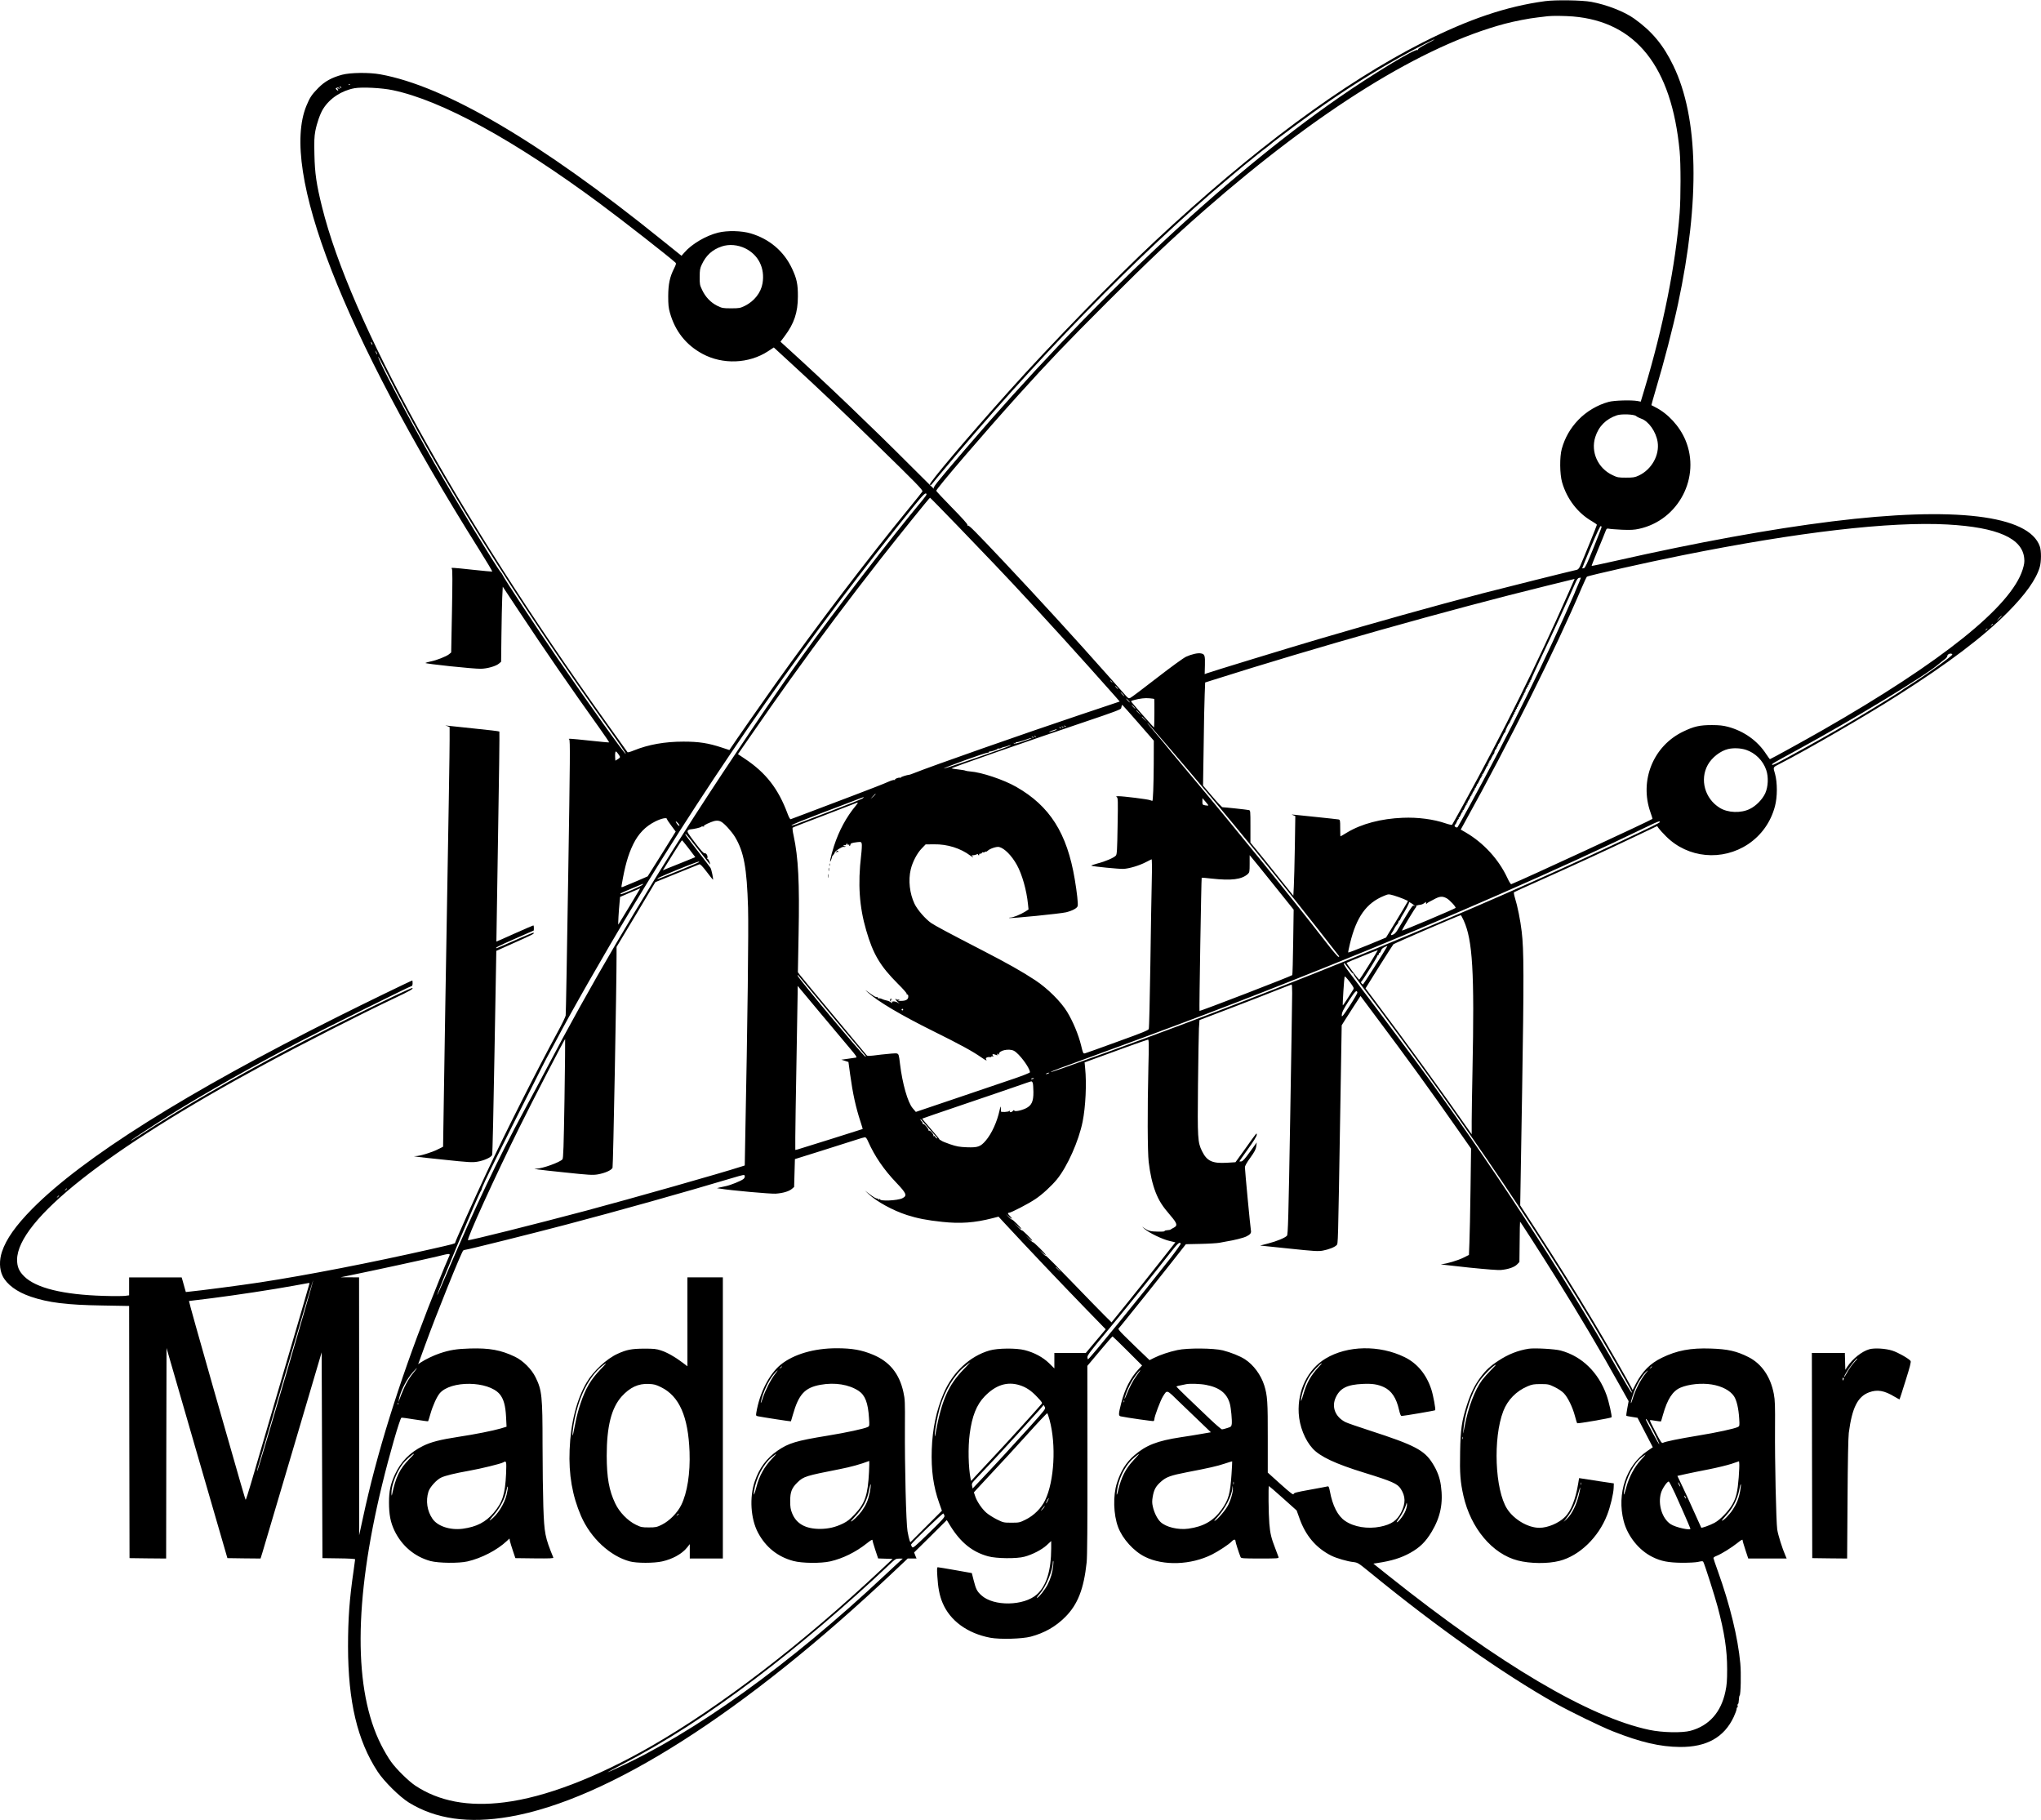 <?xml version="1.0" standalone="no"?>
<!DOCTYPE svg PUBLIC "-//W3C//DTD SVG 20010904//EN"
 "http://www.w3.org/TR/2001/REC-SVG-20010904/DTD/svg10.dtd">
<svg version="1.0" xmlns="http://www.w3.org/2000/svg"
 width="2592pt" height="2311pt" viewBox="0 0 2592 2311"
 preserveAspectRatio="xMidYMid meet">

<g transform="translate(0,2311) scale(0.1,-0.1)"
fill="#000000" stroke="none">
<path d="M19620 23095 c-484 -65 -968 -228 -1546 -521 -1022 -519 -2160 -1362
-3404 -2524 -508 -474 -1316 -1303 -1851 -1900 -548 -611 -1026 -1177 -1010
-1193 7 -7 14 -7 19 -2 5 6 55 66 112 135 1182 1423 2516 2792 3655 3749 211
177 195 165 285 236 41 33 80 64 86 70 6 5 26 21 44 35 57 43 135 103 140 109
3 4 23 19 45 36 22 16 45 33 50 38 27 22 325 243 435 321 386 276 773 521
1152 729 172 95 373 197 385 197 5 -1 -41 -26 -102 -58 -66 -34 -109 -62 -107
-70 1 -8 -2 -11 -7 -7 -31 19 -572 -309 -996 -603 -1460 -1012 -3161 -2614
-4756 -4477 -386 -452 -403 -473 -388 -493 8 -9 -128 125 -301 298 -491 492
-1074 1050 -1557 1488 l-91 83 54 72 c119 159 167 300 167 502 1 154 -14 227
-74 354 -102 219 -286 376 -524 447 -117 35 -298 39 -415 10 -154 -38 -335
-144 -428 -252 l-37 -42 -260 209 c-1533 1237 -2740 1946 -3565 2095 -142 26
-380 23 -485 -5 -131 -35 -220 -84 -302 -167 -83 -84 -108 -121 -151 -226
-340 -822 458 -2874 2191 -5633 97 -154 172 -281 168 -283 -5 -1 -115 9 -245
23 -280 30 -282 30 -267 12 8 -10 8 -156 1 -538 l-10 -524 -28 -23 c-33 -27
-156 -76 -232 -91 -30 -6 -61 -15 -67 -19 -16 -10 610 -76 702 -74 83 1 194
33 232 66 l27 23 4 334 c2 184 7 398 10 476 l7 143 210 -317 c333 -503 658
-974 1014 -1472 72 -101 129 -186 127 -188 -2 -2 -110 8 -240 22 -265 28 -288
29 -267 16 13 -8 11 -233 -13 -1743 -15 -953 -29 -1746 -32 -1763 -2 -16 -49
-113 -105 -215 -257 -472 -662 -1273 -904 -1790 -152 -324 -395 -866 -395
-881 0 -10 -21 -16 -295 -78 -772 -175 -1578 -332 -2185 -425 -245 -37 -755
-104 -902 -118 l-38 -4 -16 56 c-8 30 -20 72 -26 93 l-11 37 -334 0 -333 0 0
-114 0 -114 -55 -7 c-30 -3 -151 -4 -268 0 -516 15 -861 100 -1010 248 -66 65
-90 123 -90 212 5 500 1136 1395 3128 2472 484 262 1224 639 1665 848 198 93
240 118 228 130 -12 12 -1065 -507 -1573 -776 -726 -383 -1364 -752 -1887
-1093 -65 -42 -118 -74 -118 -71 0 7 297 201 490 322 476 296 1040 614 1670
944 297 155 1393 699 1409 699 6 0 11 16 11 35 0 19 -2 35 -3 35 -11 0 -612
-292 -947 -460 -1919 -960 -3236 -1788 -3881 -2440 -208 -211 -331 -384 -384
-545 -36 -107 -33 -223 8 -307 54 -109 181 -203 358 -263 223 -76 458 -105
906 -112 l343 -6 2 -1601 3 -1601 232 -3 233 -2 2 1336 3 1337 386 -1334 387
-1334 210 -3 211 -2 24 77 c13 43 187 632 388 1309 l364 1232 5 -1307 5 -1306
208 -3 c118 -1 207 -6 207 -12 0 -5 -9 -69 -19 -142 -53 -359 -71 -612 -71
-968 1 -696 118 -1192 376 -1586 79 -122 280 -321 397 -393 341 -210 758 -269
1277 -180 1253 216 2982 1318 4881 3112 l177 167 56 0 56 0 -16 38 -15 39 208
205 207 206 47 -77 c130 -209 279 -329 478 -383 104 -29 363 -32 461 -5 102
27 219 88 283 146 l57 53 0 -93 c-1 -283 -61 -475 -181 -584 -165 -149 -551
-155 -706 -12 -56 51 -69 78 -98 191 l-23 91 -208 37 c-115 20 -215 37 -223
37 -12 1 -13 -19 -7 -115 8 -141 28 -247 66 -336 94 -227 316 -389 606 -444
124 -23 405 -15 515 14 175 47 317 128 439 251 157 158 234 354 270 691 8 73
11 472 10 1300 l-1 1196 157 187 c86 103 159 187 163 187 3 0 89 -83 190 -184
l185 -185 -45 -48 c-102 -109 -175 -252 -220 -430 -36 -141 -36 -161 -6 -168
80 -17 410 -64 418 -60 5 4 9 14 9 23 0 35 78 241 109 290 55 87 43 91 213
-75 84 -81 208 -200 275 -264 l121 -116 -121 -21 c-67 -12 -185 -31 -261 -42
-301 -46 -441 -101 -592 -231 -103 -89 -170 -196 -219 -349 -52 -160 -45 -403
15 -562 56 -149 199 -307 342 -377 235 -116 582 -104 850 30 80 40 216 129
247 163 28 30 51 34 51 8 0 -16 43 -150 65 -204 7 -16 28 -18 247 -18 224 0
240 1 235 18 -3 9 -22 58 -41 109 -51 130 -66 192 -76 318 -10 118 -14 475 -5
475 3 0 84 -70 179 -155 l173 -155 33 -92 c78 -225 211 -383 407 -482 65 -32
203 -73 280 -81 56 -7 63 -11 198 -121 865 -708 1691 -1291 2377 -1678 179
-100 570 -291 723 -351 350 -138 597 -196 849 -198 339 -3 562 122 684 382 19
41 35 85 36 98 0 13 5 23 10 23 4 0 6 9 3 20 -3 10 -1 20 5 22 5 2 10 26 11
53 1 28 6 53 10 56 14 11 20 281 8 409 -30 326 -132 744 -285 1170 -31 85 -56
160 -56 166 0 7 17 19 39 27 63 25 191 105 264 163 47 38 67 50 67 38 0 -9 16
-65 36 -125 l36 -109 244 0 244 0 -16 37 c-40 91 -94 264 -104 332 -14 101
-31 868 -28 1286 2 288 0 354 -15 434 -41 218 -154 383 -321 468 -152 77 -264
102 -481 109 -255 9 -429 -24 -620 -117 -148 -72 -247 -171 -330 -330 l-41
-80 -13 28 c-21 47 -332 587 -477 829 -244 408 -473 773 -769 1228 l-169 260
24 1428 c24 1474 23 1817 -5 2048 -17 145 -53 325 -86 429 -11 36 -16 68 -12
71 5 4 150 70 323 147 412 184 867 393 1215 560 l280 133 19 -27 c11 -16 53
-62 95 -104 277 -277 713 -317 1042 -98 169 114 287 280 340 480 32 119 32
301 1 413 -26 89 -30 80 61 127 363 187 1096 612 1496 867 642 408 1079 738
1397 1056 226 227 363 419 408 575 20 69 21 204 1 262 -136 397 -1084 511
-2638 318 -783 -97 -1715 -267 -2746 -500 -168 -38 -306 -67 -308 -65 -2 1 32
88 75 192 44 104 87 211 97 237 18 47 20 48 49 43 17 -4 92 -9 167 -13 110 -4
153 -2 215 12 502 110 786 656 588 1127 -74 176 -222 337 -384 418 -25 12 -46
24 -48 25 -1 1 25 94 58 206 101 337 216 779 280 1079 281 1314 261 2364 -59
3025 -126 262 -272 438 -497 598 -124 89 -349 177 -544 213 -120 22 -455 27
-590 9z m355 -194 c803 -67 1254 -637 1356 -1711 15 -158 15 -589 0 -785 -50
-654 -209 -1449 -448 -2242 l-46 -153 -41 8 c-80 14 -297 8 -366 -11 -142 -38
-284 -122 -386 -229 -101 -105 -171 -227 -210 -368 -28 -101 -26 -320 4 -424
61 -212 199 -392 383 -497 32 -19 59 -38 59 -43 0 -8 -169 -426 -211 -520 -13
-30 -27 -47 -42 -51 -85 -18 -966 -239 -1202 -300 -631 -165 -1355 -368 -2080
-581 -376 -111 -1365 -413 -1420 -434 l-26 -10 3 114 c3 123 -2 140 -50 149
-40 8 -119 -10 -189 -42 -37 -18 -183 -124 -372 -270 -171 -133 -321 -246
-335 -252 -21 -10 -28 -7 -58 27 -19 22 -126 143 -239 269 -406 458 -868 963
-1308 1430 -372 394 -444 466 -458 461 -7 -3 -10 1 -7 9 4 9 -69 90 -195 218
-111 113 -201 210 -201 215 0 26 609 735 1044 1217 392 433 594 645 1125 1176
527 527 831 814 1235 1168 1461 1278 2768 2089 3816 2369 115 31 315 70 420
81 52 6 109 13 125 15 62 7 214 5 320 -3z m-15528 -867 c-3 -3 -12 -4 -19 -1
-8 3 -5 6 6 6 11 1 17 -2 13 -5z m-112 -34 c3 -6 -1 -7 -9 -4 -18 7 -21 14 -7
14 6 0 13 -4 16 -10z m-25 -11 c11 -8 9 -9 -10 -3 -22 6 -23 5 -11 -10 7 -9 9
-16 3 -16 -5 0 -15 6 -21 14 -9 11 -9 15 1 19 19 8 22 8 38 -4z m678 -24 c623
-130 1549 -638 2637 -1445 281 -208 881 -677 953 -745 11 -10 8 -23 -18 -75
-54 -107 -73 -197 -74 -350 0 -110 4 -149 22 -212 66 -234 205 -409 413 -521
257 -139 590 -126 833 33 l73 48 224 -206 c332 -304 681 -635 1074 -1019 514
-501 599 -588 589 -604 -4 -8 -76 -97 -159 -199 -545 -667 -1154 -1467 -1714
-2253 -140 -196 -514 -733 -562 -807 l-16 -24 -94 31 c-175 58 -294 76 -489
76 -237 0 -445 -37 -630 -112 -41 -17 -77 -27 -80 -23 -3 4 -124 174 -270 377
-1916 2677 -3253 5102 -3611 6550 -70 282 -91 424 -96 660 -4 170 -2 227 11
299 20 104 62 224 100 284 84 134 234 232 399 262 95 17 349 4 485 -25z m4477
-2009 c168 -83 251 -252 219 -443 -20 -119 -105 -227 -223 -286 -62 -30 -72
-32 -176 -32 -104 0 -114 2 -176 32 -82 41 -150 111 -192 201 -30 62 -32 75
-31 167 0 86 4 108 26 155 55 119 135 191 255 231 93 31 204 21 298 -25z
m-4735 -1221 c0 -5 -5 -3 -10 5 -5 8 -10 20 -10 25 0 6 5 3 10 -5 5 -8 10 -19
10 -25z m60 -119 c0 -12 -5 -7 -19 24 -11 24 -11 24 3 6 9 -11 16 -24 16 -30z
m121 -238 c643 -1279 1646 -2886 2848 -4561 106 -148 191 -273 188 -280 -5
-16 -480 649 -863 1208 -259 377 -690 1031 -701 1064 -3 9 -14 25 -24 36 -54
62 -581 926 -841 1380 -317 554 -739 1355 -713 1355 2 0 50 -91 106 -202z
m15867 -551 c10 -9 39 -24 65 -33 93 -32 187 -164 208 -294 27 -168 -75 -351
-238 -428 -52 -24 -70 -27 -163 -27 -97 0 -110 2 -172 32 -185 87 -278 293
-219 482 43 137 136 231 276 278 58 19 218 13 243 -10z m-9011 -993 c2 -5 -23
-41 -55 -79 -378 -451 -1129 -1425 -1533 -1990 -322 -449 -905 -1314 -1364
-2025 -679 -1051 -1343 -2184 -1880 -3210 -65 -124 -192 -362 -283 -530 -324
-598 -620 -1222 -968 -2037 -71 -166 -130 -300 -132 -299 -10 11 535 1309 557
1326 3 3 7 12 9 21 6 42 218 469 775 1569 29 58 65 125 79 150 14 25 48 88 76
140 206 393 617 1112 964 1688 1073 1782 2300 3531 3606 5140 114 140 140 164
149 136z m399 -406 c475 -494 528 -550 695 -728 423 -452 852 -925 1292 -1421
l67 -77 -507 -170 c-698 -234 -1873 -646 -2108 -740 -27 -11 -53 -20 -58 -20
-25 -1 -107 -27 -107 -34 0 -5 -4 -7 -9 -4 -13 8 -72 -14 -65 -25 3 -5 -1 -6
-9 -3 -8 3 -46 -9 -83 -26 -38 -18 -233 -94 -434 -170 -201 -76 -459 -174
-575 -218 -115 -44 -216 -82 -223 -84 -9 -2 -23 24 -41 72 -116 313 -274 517
-538 693 l-91 61 62 90 c313 452 436 627 600 856 381 531 751 1024 1155 1540
243 309 614 769 622 770 3 0 163 -163 355 -362z m12566 22 c635 -35 952 -175
975 -430 5 -46 0 -77 -20 -142 -146 -467 -1021 -1169 -2542 -2040 -217 -124
-659 -368 -668 -368 -2 0 -24 30 -48 66 -109 168 -282 291 -484 345 -61 16
-110 22 -205 22 -153 0 -227 -16 -365 -83 -380 -183 -557 -621 -415 -1024 16
-44 27 -82 26 -84 -20 -19 -1631 -765 -1793 -829 -7 -3 -28 31 -52 83 -109
233 -301 442 -526 573 l-64 37 55 100 c556 1001 1157 2206 1480 2968 31 72 61
136 67 143 14 13 767 183 1213 272 1468 295 2640 431 3366 391z m-4395 -42
c-4 -12 -50 -131 -104 -265 -75 -185 -102 -243 -117 -247 -11 -3 -21 -4 -23
-3 -1 2 48 123 110 270 69 164 117 267 126 267 9 0 11 -7 8 -22z m-336 -820
c-354 -819 -846 -1815 -1348 -2728 -74 -135 -138 -249 -142 -253 -11 -11 -38
2 -38 18 0 8 4 15 8 15 4 0 13 16 20 35 7 19 17 35 22 35 4 0 5 5 2 10 -3 6
-2 10 4 10 5 0 15 16 22 35 7 19 17 35 22 35 4 0 5 5 2 10 -3 6 -2 10 4 10 5
0 15 16 22 35 7 19 17 35 22 35 4 0 5 5 2 10 -3 6 -1 10 6 10 7 0 9 3 6 6 -3
4 3 18 13 32 11 13 20 31 20 38 0 8 5 14 11 14 5 0 7 5 4 10 -3 6 -1 10 6 10
7 0 9 3 6 6 -3 4 3 18 13 32 11 13 20 31 20 38 0 8 5 14 11 14 5 0 7 5 4 10
-3 6 -1 10 5 10 6 0 8 5 5 10 -3 6 -2 10 3 10 5 0 17 20 28 45 10 25 22 45 27
45 4 0 5 5 2 10 -3 6 -1 10 5 10 6 0 8 5 5 10 -3 6 -2 10 3 10 5 0 20 25 33
55 13 30 27 55 32 55 4 0 5 5 2 10 -3 6 -1 10 5 10 6 0 8 5 5 10 -3 6 -1 10 5
10 6 0 8 5 5 10 -3 6 -2 10 3 10 5 0 15 15 22 33 8 17 19 39 26 47 7 8 12 17
12 20 -2 14 15 50 23 50 6 0 7 5 4 10 -3 6 -1 10 5 10 6 0 8 5 5 10 -3 6 -1
10 5 10 6 0 8 5 5 10 -3 6 -2 10 3 10 5 0 24 34 42 75 18 41 37 75 41 75 5 0
8 4 7 8 -4 12 44 112 54 112 5 0 6 5 3 10 -3 6 -1 10 5 10 6 0 8 5 5 10 -3 6
-1 10 5 10 6 0 8 5 5 10 -3 6 -1 10 5 10 6 0 8 5 5 10 -3 6 -1 10 5 10 6 0 8
5 5 10 -3 6 -1 10 5 10 6 0 8 5 5 10 -3 6 -1 10 5 10 6 0 8 5 5 10 -3 6 -1 10
5 10 6 0 8 5 5 10 -3 6 -1 10 5 10 6 0 8 5 5 10 -3 6 -1 10 5 10 6 0 8 5 5 10
-3 6 -1 10 5 10 6 0 8 5 5 10 -3 6 -1 10 5 10 6 0 8 5 5 10 -3 6 -1 10 5 10 6
0 8 5 5 10 -3 6 -1 10 5 10 6 0 8 5 5 10 -3 6 -1 10 5 10 6 0 8 5 5 10 -3 6
-1 10 5 10 6 0 8 5 5 10 -3 6 -1 10 5 10 6 0 8 5 5 10 -3 6 -1 10 5 10 6 0 8
5 5 10 -3 6 -1 10 5 10 6 0 8 5 5 10 -3 6 -1 10 5 10 6 0 8 5 5 10 -3 6 -1 10
5 10 6 0 9 4 5 9 -3 5 1 16 9 24 8 8 12 17 9 21 -4 3 -1 6 6 6 7 0 9 5 6 10
-3 6 -1 10 5 10 6 0 8 5 5 10 -3 6 -1 10 5 10 6 0 8 5 5 10 -3 6 -1 10 5 10 6
0 8 5 5 10 -3 6 -2 10 3 10 5 0 9 6 9 13 0 6 61 140 135 297 125 261 353 759
423 922 21 48 35 68 50 70 11 2 21 3 23 2 1 -1 -33 -84 -77 -186z m-86 -15
c-392 -889 -821 -1753 -1327 -2673 -77 -140 -143 -258 -147 -263 -4 -4 -41 4
-82 18 -154 53 -354 79 -544 71 -276 -11 -522 -76 -706 -186 -45 -28 -84 -50
-86 -50 -1 0 -3 47 -3 105 0 100 -1 105 -22 110 -13 2 -135 16 -273 30 -137
14 -268 27 -290 30 -37 4 -38 4 -13 -6 l28 -11 -6 -391 c-4 -216 -9 -443 -13
-506 l-6 -114 -200 249 c-109 137 -232 289 -272 337 l-73 88 0 204 c0 204 0
205 -22 209 -24 6 -308 36 -333 36 -7 0 -66 62 -130 138 l-117 137 8 501 c3
276 9 570 13 655 l6 153 85 27 c1309 416 3003 894 4265 1204 187 46 341 84
342 84 0 1 -36 -83 -82 -186z m5505 -286 c0 -2 -15 -16 -32 -33 l-33 -29 29
33 c28 30 36 37 36 29z m-110 -101 c0 -2 -8 -10 -17 -17 -16 -13 -17 -12 -4 4
13 16 21 21 21 13z m-70 -60 c0 -2 -8 -10 -17 -17 -16 -13 -17 -12 -4 4 13 16
21 21 21 13z m-446 -325 c9 -15 -330 -259 -559 -402 -38 -24 -72 -47 -75 -50
-8 -11 -292 -187 -516 -321 -251 -150 -415 -244 -714 -410 -355 -197 -418
-229 -424 -219 -7 11 -4 13 314 186 705 384 1634 947 1800 1092 25 21 60 49
78 62 17 12 32 31 32 41 0 26 51 42 64 21z m-10673 -348 c13 -16 12 -17 -3 -4
-17 13 -22 21 -14 21 2 0 10 -8 17 -17z m64 -73 c10 -11 16 -20 13 -20 -3 0
-13 9 -23 20 -10 11 -16 20 -13 20 3 0 13 -9 23 -20z m75 -85 c13 -14 21 -25
18 -25 -2 0 -15 11 -28 25 -13 14 -21 25 -18 25 2 0 15 -11 28 -25z m398 -60
c5 -4 2 -358 -2 -362 -3 -3 -230 253 -279 314 -18 22 -18 22 25 34 74 20 141
28 198 22 30 -3 57 -6 58 -8z m-328 -20 c13 -14 21 -25 18 -25 -2 0 -15 11
-28 25 -13 14 -21 25 -18 25 2 0 15 -11 28 -25z m125 -283 l198 -227 -1 -305
c-2 -273 -9 -460 -18 -460 -1 0 -15 5 -30 10 -30 12 -338 50 -399 50 -31 -1
-36 -3 -23 -11 16 -9 17 -37 11 -367 -5 -309 -8 -360 -22 -376 -24 -28 -134
-75 -236 -101 -49 -13 -83 -26 -75 -28 32 -11 348 -42 406 -40 72 3 204 42
289 87 33 17 64 33 69 35 6 2 7 -109 3 -275 -4 -154 -12 -634 -18 -1069 -7
-434 -15 -799 -20 -811 -5 -16 -86 -49 -397 -161 -214 -78 -400 -145 -413
-148 -23 -5 -25 -1 -50 103 -33 134 -102 301 -177 424 -80 131 -248 297 -403
400 -169 111 -345 211 -684 386 -394 203 -591 308 -640 342 -73 51 -175 168
-211 244 -62 130 -81 299 -48 436 22 94 81 207 139 266 l50 52 107 1 c169 3
337 -50 463 -145 28 -21 41 -28 31 -16 -19 22 -19 22 3 22 12 0 31 5 42 10 13
7 19 7 19 0 0 -5 5 -10 11 -10 5 0 7 5 4 10 -3 6 3 10 14 10 12 0 21 5 21 11
0 6 6 9 14 6 7 -3 19 0 25 6 6 6 11 7 11 2 0 -5 10 1 23 12 29 28 115 56 146
48 68 -17 159 -109 225 -228 66 -119 124 -323 141 -499 l7 -66 -43 -28 c-58
-36 -151 -74 -186 -75 -16 0 -23 -3 -16 -5 20 -9 655 55 723 72 82 21 139 52
146 80 7 26 -9 173 -37 339 -98 585 -316 930 -744 1174 -159 91 -441 185 -582
195 -28 2 -56 7 -62 10 -6 4 -47 11 -92 16 -45 5 -83 11 -85 13 -7 7 979 351
1696 592 366 123 456 157 458 172 4 23 11 43 14 43 2 0 93 -102 203 -228z
m-55 203 c13 -14 21 -25 18 -25 -2 0 -15 11 -28 25 -13 14 -21 25 -18 25 2 0
15 -11 28 -25z m66 -77 l29 -33 -32 29 c-18 17 -33 31 -33 33 0 8 8 1 36 -29z
m70 -80 l29 -33 -32 29 c-18 17 -33 31 -33 33 0 8 8 1 36 -29z m331 -385 c736
-859 1423 -1702 2136 -2620 7 -9 5 -13 -5 -13 -8 0 -75 78 -148 173 -489 630
-1119 1408 -1723 2127 -253 301 -286 341 -347 417 -39 48 -162 195 -193 231
-11 12 -18 22 -15 22 4 0 136 -152 295 -337z m-1332 289 c-3 -3 -11 0 -18 7
-9 10 -8 11 6 5 10 -3 15 -9 12 -12z m-30 -10 c-3 -3 -11 0 -18 7 -9 10 -8 11
6 5 10 -3 15 -9 12 -12z m-30 -10 c-3 -3 -11 0 -18 7 -9 10 -8 11 6 5 10 -3
15 -9 12 -12z m-55 -16 c0 -6 -93 -37 -97 -32 -2 2 15 11 39 19 47 17 58 19
58 13z m-265 -94 c-3 -3 -11 0 -18 7 -9 10 -8 11 6 5 10 -3 15 -9 12 -12z
m-30 -10 c-3 -3 -11 0 -18 7 -9 10 -8 11 6 5 10 -3 15 -9 12 -12z m-27 -7 c-3
-3 -52 -21 -108 -40 -73 -25 -107 -32 -114 -24 -8 7 -6 8 7 4 10 -4 17 -2 17
5 0 6 4 9 9 6 4 -3 46 8 92 23 84 30 107 35 97 26z m-273 -95 c-71 -33 -821
-291 -837 -288 -22 3 527 202 555 200 9 0 17 3 17 9 0 5 3 8 8 7 14 -5 102 25
102 34 0 5 4 6 10 3 5 -3 20 0 32 6 13 7 32 14 43 15 11 1 31 7 45 13 31 12
52 13 25 1z m9348 -51 c119 -39 218 -138 258 -258 30 -88 24 -212 -13 -294
-37 -79 -116 -160 -196 -199 -113 -56 -280 -50 -383 15 -188 116 -255 358
-150 546 52 93 160 177 258 200 68 16 159 12 226 -10z m-14303 -81 c8 -13 3
-21 -23 -37 l-32 -20 -3 46 c-2 25 0 53 3 62 5 13 9 12 26 -9 11 -14 24 -32
29 -42z m3250 -481 c0 -2 -15 -16 -32 -33 l-33 -29 29 33 c28 30 36 37 36 29z
m-161 -52 c-8 -9 -188 -81 -400 -161 -211 -80 -412 -156 -447 -170 -35 -13
-62 -19 -60 -13 2 7 161 71 353 144 193 73 397 150 455 173 124 48 118 46 99
27z m4386 -93 c-2 -3 -20 -1 -40 2 -34 7 -35 9 -35 49 l1 42 39 -45 c22 -24
37 -46 35 -48z m-4474 1 c-123 -147 -216 -320 -280 -517 -44 -136 -68 -262
-31 -161 4 11 7 23 6 26 0 3 7 13 17 23 9 10 17 23 17 29 0 18 97 80 114 74 9
-4 18 -1 22 5 4 6 3 8 -4 4 -6 -3 -14 -2 -17 4 -4 6 -3 10 2 9 21 -4 33 3 34
19 1 15 2 15 6 -1 3 -11 11 -16 19 -13 9 3 12 1 9 -4 -3 -6 -1 -10 4 -10 6 0
11 6 11 14 0 17 18 24 84 32 51 6 53 5 60 -20 3 -14 0 -81 -8 -148 -43 -363
-23 -653 65 -953 87 -301 178 -453 401 -676 66 -65 117 -123 113 -129 -4 -6
-1 -9 7 -8 8 2 13 -7 13 -27 0 -37 -32 -55 -95 -54 -36 0 -41 2 -25 10 17 8
16 9 -7 6 -16 -3 -28 0 -28 6 0 6 -3 7 -7 3 -5 -4 8 -21 27 -38 32 -27 32 -28
5 -11 -36 22 -82 23 -77 3 3 -11 -1 -10 -15 3 -11 9 -35 20 -54 23 -19 4 -45
12 -59 19 -14 7 -31 10 -37 8 -7 -3 -13 0 -13 6 0 6 -3 10 -7 10 -20 -3 -35 5
-99 51 -65 47 -66 48 -24 10 126 -115 423 -291 837 -496 335 -166 495 -253
606 -331 48 -33 73 -46 65 -33 -11 17 -11 22 2 31 8 5 25 8 38 6 12 -2 22 0
22 5 0 6 7 7 16 4 13 -5 14 -4 6 7 -17 20 -4 27 25 16 31 -12 36 -11 28 1 -3
6 -2 10 4 10 5 0 12 -6 15 -12 3 -7 4 -4 3 6 -5 47 125 76 190 43 67 -35 203
-218 203 -273 0 -6 -87 -41 -192 -77 -106 -36 -432 -146 -725 -246 l-532 -180
-40 47 c-63 73 -131 313 -161 562 -14 119 -16 126 -43 134 -12 3 -100 -4 -196
-15 -174 -22 -174 -22 -190 -2 -9 11 -196 236 -416 499 -220 263 -412 495
-426 514 l-26 35 9 480 c13 662 -3 972 -63 1254 -12 51 -17 97 -12 101 4 5
181 74 393 154 212 81 394 151 405 156 36 16 37 10 6 -27z m-2401 -173 c0 -6
25 -44 56 -85 l55 -74 -176 -283 c-98 -156 -179 -284 -180 -286 -3 -3 -259
-112 -313 -133 -22 -8 -23 -7 -16 29 40 235 80 377 145 511 66 135 156 228
280 290 78 39 149 54 149 31z m688 -34 c41 -21 133 -123 176 -193 113 -189
151 -392 166 -898 8 -284 -6 -1432 -36 -2942 l-6 -332 -47 -15 c-262 -85
-1385 -403 -1971 -560 -663 -176 -1474 -379 -1496 -374 -23 6 345 813 654
1436 164 332 574 1123 579 1118 2 -2 -2 -343 -8 -757 -10 -616 -15 -757 -26
-770 -32 -38 -259 -119 -332 -119 -70 0 18 -12 347 -46 329 -35 369 -37 435
-26 90 16 174 53 186 84 8 19 52 2352 51 2704 l0 100 247 411 246 412 271 110
c149 60 278 113 287 116 12 4 37 -21 93 -94 42 -56 78 -101 80 -101 9 0 -18
129 -31 150 -9 14 -82 111 -163 215 -162 211 -165 215 -152 215 5 0 76 -87
158 -194 82 -107 150 -193 151 -192 7 7 -22 74 -30 69 -6 -4 -8 0 -4 10 10 26
-13 68 -33 62 -12 -4 -44 31 -122 133 -86 113 -104 141 -94 153 6 9 18 16 26
17 53 4 140 24 146 34 3 5 15 6 27 3 12 -2 16 -2 9 1 -15 7 14 25 88 55 55 22
92 24 128 5z m-548 -18 c23 -26 27 -46 4 -28 -16 14 -38 50 -30 50 3 0 14 -10
26 -22z m12470 14 c0 -9 -95 -56 -560 -275 -1836 -863 -4067 -1779 -6410
-2630 -572 -208 -778 -280 -765 -269 6 6 60 28 120 50 1597 583 2254 833 3379
1284 1462 586 2968 1245 4096 1792 114 55 140 64 140 48z m-12331 -339 l81
-107 -157 -64 c-87 -35 -180 -73 -207 -83 l-48 -20 21 33 c11 18 65 104 118
190 54 87 101 158 104 158 3 0 43 -48 88 -107z m7429 -461 l251 -313 -6 -412
c-3 -227 -8 -415 -12 -419 -13 -14 -1171 -461 -1178 -454 -5 5 23 1685 28
1691 2 1 58 -3 124 -11 254 -28 385 -12 463 59 20 19 22 29 22 129 l0 109 28
-33 c16 -18 142 -174 280 -346z m-7303 289 c-12 -10 -506 -211 -519 -211 -29
0 35 30 255 120 227 92 288 113 264 91z m-717 -287 c-18 -19 -269 -126 -277
-119 -8 9 5 16 146 75 158 67 153 65 131 44z m-31 -51 c-17 -31 -270 -449
-274 -453 -6 -5 5 181 16 288 l6 63 125 54 c69 29 126 53 128 54 2 1 1 -2 -1
-6z m9696 -127 l58 -26 -15 -27 c-8 -16 -71 -120 -139 -233 l-125 -205 -237
-98 c-131 -53 -240 -95 -243 -92 -3 2 8 55 23 117 81 335 208 512 432 603 56
23 56 23 122 5 36 -11 92 -30 124 -44z m547 9 c40 -21 125 -114 115 -124 -14
-14 -676 -293 -681 -288 -5 4 168 291 180 299 7 5 7 8 1 8 -20 1 21 20 43 20
23 0 62 18 74 35 4 6 8 1 8 -10 0 -11 4 -15 8 -10 4 6 18 16 32 23 14 7 39 20
55 29 78 43 110 46 165 18z m-407 -95 c10 -13 10 -13 -5 -2 -14 11 -26 -3
-100 -125 -47 -76 -97 -159 -112 -185 -17 -29 -38 -50 -56 -56 -25 -9 -28 -8
-23 6 4 9 9 19 12 22 4 3 12 16 19 30 15 32 33 60 50 78 6 7 12 20 12 28 0 8
4 14 9 14 5 0 11 8 15 18 3 9 10 24 15 32 53 84 100 173 95 182 -10 15 55 -24
69 -42z m625 -187 c114 -250 138 -652 112 -1913 -5 -256 -10 -541 -10 -634 l0
-169 -52 74 c-300 432 -794 1112 -1174 1617 l-122 162 170 273 c94 149 177
279 184 287 12 12 832 366 855 369 3 1 20 -29 37 -66z m-974 -335 c-41 -74
-299 -478 -304 -478 -4 0 -13 6 -19 14 -9 11 -9 17 2 27 21 22 197 305 197
317 0 7 5 12 10 12 6 0 10 7 10 15 0 8 4 15 9 15 5 0 13 10 17 22 8 27 21 40
54 55 32 15 32 15 24 1z m-230 -232 c-63 -102 -119 -186 -122 -186 -10 1 -166
209 -161 214 7 7 394 164 397 161 1 -1 -50 -86 -114 -189z m-260 -41 c26 -36
52 -65 57 -65 5 0 9 -5 9 -11 0 -6 57 -86 126 -177 1276 -1682 2388 -3334
3196 -4748 212 -370 219 -382 210 -388 -4 -2 -77 118 -162 267 -710 1245
-1668 2709 -2579 3942 -205 278 -699 937 -823 1098 -81 106 -105 147 -84 147
1 0 24 -29 50 -65z m-6733 -395 c139 -168 327 -393 418 -500 210 -247 198
-232 178 -224 -29 11 -857 1001 -857 1025 0 7 2 10 4 8 2 -2 117 -141 257
-309z m6795 125 c-74 -119 -130 -204 -133 -201 -5 5 17 346 23 365 3 8 27 -17
64 -65 52 -70 57 -81 46 -99z m-776 -47 c0 -61 -11 -775 -25 -1587 -22 -1284
-28 -1477 -41 -1492 -24 -27 -131 -71 -240 -99 l-101 -26 366 -38 c324 -34
373 -37 431 -26 75 14 152 44 175 70 18 20 17 -28 45 1653 l19 1138 23 37 c12
20 66 104 119 186 l97 149 226 -303 c352 -469 649 -879 989 -1365 l189 -270
-7 -520 c-4 -286 -10 -590 -14 -675 l-6 -155 -74 -37 c-67 -33 -215 -77 -266
-79 -48 -2 21 -11 345 -45 218 -22 366 -34 403 -30 93 9 168 35 203 70 l30 31
3 255 c1 140 3 256 5 257 3 3 258 -394 451 -702 294 -470 571 -937 820 -1384
l108 -193 -17 -90 c-9 -50 -15 -92 -12 -95 2 -3 35 -9 73 -15 l69 -11 97 -187
97 -187 -70 -48 c-268 -182 -389 -542 -300 -889 49 -191 194 -372 365 -456
110 -55 202 -72 375 -74 93 0 177 4 209 12 44 10 56 10 62 0 15 -23 148 -440
183 -573 86 -324 120 -545 120 -790 0 -146 -4 -200 -22 -284 -55 -263 -207
-434 -442 -498 -107 -29 -359 -24 -524 11 -764 161 -1900 832 -3308 1954
l-197 157 52 8 c181 27 300 64 417 129 123 69 195 140 272 268 112 187 148
366 117 586 -13 98 -47 189 -105 281 -105 169 -228 233 -799 418 -148 48 -287
96 -308 107 -130 66 -180 193 -123 314 54 117 144 162 341 171 122 6 192 -5
270 -41 97 -45 158 -137 192 -288 13 -55 22 -78 33 -78 32 1 420 67 426 73 9
8 -24 188 -48 262 -62 192 -180 334 -340 412 -321 157 -727 149 -1004 -18
-226 -137 -357 -404 -341 -694 9 -165 79 -341 177 -448 94 -103 290 -195 654
-307 357 -110 423 -140 465 -205 62 -97 63 -182 6 -297 -53 -106 -124 -155
-266 -184 -159 -32 -334 -4 -446 73 -94 63 -160 193 -194 377 -10 52 -16 65
-28 62 -9 -3 -109 -21 -223 -42 -178 -32 -208 -40 -210 -56 -2 -14 -41 15
-166 127 l-162 146 0 437 c1 463 -4 541 -45 672 -43 134 -137 260 -245 330
-63 41 -179 87 -280 113 -116 29 -451 32 -577 4 -105 -22 -222 -62 -296 -99
l-58 -29 -181 173 c-99 95 -188 184 -198 198 l-18 26 65 79 c145 178 430 534
606 758 l187 238 187 4 c104 2 211 9 238 14 28 6 64 13 80 15 106 17 225 46
266 67 48 24 62 43 55 76 -7 33 -76 760 -76 800 0 19 23 60 69 123 55 77 69
105 75 144 l6 49 -86 -119 c-63 -88 -92 -120 -110 -122 -13 -2 -24 -1 -24 2 0
2 50 73 110 157 70 97 110 162 110 178 0 31 8 41 -143 -171 l-127 -176 -113
-7 c-182 -10 -250 22 -312 148 -55 113 -58 159 -51 847 4 333 9 653 12 711 l7
106 411 157 c226 87 488 188 581 226 94 37 173 68 178 69 4 1 7 -49 7 -111z
m-5618 -698 c76 -89 94 -116 80 -119 -9 -2 -55 -9 -102 -15 l-85 -12 45 -14
45 -15 21 -155 c34 -248 72 -421 133 -606 16 -49 28 -90 27 -90 -3 -3 -803
-253 -828 -260 l-28 -6 0 163 c0 90 7 524 15 964 8 440 15 835 15 878 l0 78
282 -338 c155 -186 326 -390 380 -453z m6446 708 c2 -9 -42 -85 -97 -169 -78
-120 -101 -148 -101 -127 0 42 15 74 97 201 72 111 94 131 101 95z m-5768
-218 c0 -5 -4 -10 -10 -10 -5 0 -10 5 -10 10 0 6 5 10 10 10 6 0 10 -4 10 -10z
m3114 -742 c-13 -518 -11 -1060 4 -1193 18 -152 46 -274 87 -382 43 -110 87
-179 189 -297 87 -101 94 -129 41 -156 -16 -8 -32 -17 -35 -20 -6 -6 -22 -10
-55 -12 -14 -1 -25 -5 -25 -9 0 -7 -20 -9 -85 -8 -92 1 -123 9 -175 46 -33 23
-32 22 5 -11 56 -50 225 -132 316 -153 l76 -18 -206 -261 c-113 -144 -296
-372 -405 -508 l-200 -247 -89 88 c-49 48 -235 240 -414 425 -179 186 -328
336 -332 333 -5 -2 -23 12 -42 33 l-34 37 38 -34 c20 -19 37 -31 37 -25 0 13
-155 166 -161 160 -3 -3 -25 16 -50 42 l-44 47 43 -40 c23 -21 42 -35 42 -29
0 13 -125 136 -131 130 -3 -3 -27 18 -55 47 l-49 52 48 -45 c26 -24 47 -40 47
-34 0 13 -115 126 -121 119 -3 -2 -21 12 -40 33 l-34 37 38 -34 c20 -19 37
-30 37 -25 0 6 -11 21 -25 34 -27 26 -32 40 -12 40 26 0 247 114 337 175 85
56 205 167 273 250 132 162 277 487 326 732 38 189 52 483 32 680 l-7 73 41
15 c336 124 753 274 764 274 12 1 13 -52 5 -361z m-1269 -68 c-27 -12 -43 -12
-25 0 8 5 22 9 30 9 10 0 8 -3 -5 -9z m-185 -64 c0 -2 -9 -6 -20 -9 -11 -3
-18 -1 -14 4 5 9 34 13 34 5z m-14 -58 c4 -12 7 -63 8 -113 1 -122 -23 -173
-97 -209 -63 -30 -147 -45 -147 -26 0 8 -7 5 -17 -7 -19 -21 -48 -20 -37 0 5
8 2 8 -7 0 -14 -14 -110 -18 -108 -5 1 4 0 23 -1 42 -2 30 -4 25 -16 -30 -31
-144 -101 -297 -175 -383 -67 -78 -101 -90 -238 -85 -97 4 -132 10 -214 38
-54 18 -104 39 -112 46 -7 7 -15 11 -19 9 -3 -3 -4 -2 -1 1 2 4 -48 65 -111
136 -63 72 -114 132 -112 134 2 2 235 82 518 178 283 96 592 201 685 234 94
33 175 61 182 61 6 1 15 -9 19 -21z m-1336 -558 c46 -52 95 -108 109 -123 17
-19 20 -26 9 -22 -9 4 -19 13 -22 21 -3 9 -11 12 -17 8 -7 -4 -9 -3 -5 4 9 14
-43 74 -57 65 -7 -3 -9 -3 -5 2 10 10 -50 85 -65 82 -7 -1 -11 3 -10 10 1 6
-4 17 -12 23 -8 7 -15 17 -15 23 0 6 2 8 3 6 2 -2 41 -47 87 -99z m-754 -187
c82 -184 198 -355 358 -522 129 -136 140 -163 76 -196 -60 -31 -300 -41 -283
-11 4 6 -2 4 -12 -4 -11 -9 -16 -10 -11 -2 4 7 1 12 -9 12 -20 0 -49 17 -110
63 l-50 39 45 -43 c104 -97 307 -209 490 -268 128 -41 253 -66 445 -86 229
-25 413 -12 638 46 l78 20 72 -78 c317 -342 700 -745 1040 -1096 l249 -256
-127 -151 -126 -150 -199 0 -200 0 0 -98 0 -98 -68 67 c-77 75 -187 134 -307
165 -108 28 -344 26 -448 -4 -250 -72 -468 -275 -583 -544 -93 -216 -142 -451
-151 -713 -9 -261 20 -471 94 -679 l35 -99 -200 -200 -201 -201 -11 28 c-5 15
-17 66 -25 113 -18 105 -36 823 -33 1323 2 319 1 352 -19 442 -51 235 -176
389 -386 476 -143 60 -265 82 -462 82 -287 0 -547 -76 -711 -209 -146 -119
-267 -357 -309 -608 -6 -39 -5 -41 22 -47 65 -13 415 -67 417 -64 1 2 13 39
25 83 74 261 152 345 351 381 183 33 361 4 484 -77 83 -55 120 -152 132 -345
7 -96 6 -102 -14 -113 -41 -22 -272 -72 -512 -111 -399 -65 -495 -94 -636
-191 -140 -97 -232 -221 -289 -390 -69 -203 -52 -472 40 -648 98 -186 251
-309 450 -362 110 -30 353 -32 470 -5 158 36 322 117 460 226 51 41 75 55 75
44 0 -9 16 -65 36 -125 l36 -108 92 -3 92 -3 -146 -137 c-999 -938 -2031
-1730 -2920 -2241 -695 -399 -1348 -649 -1865 -713 -457 -58 -831 13 -1132
213 -84 56 -240 209 -307 303 -33 45 -90 142 -126 214 -351 694 -347 1822 11
3296 93 385 228 851 247 858 6 2 84 -8 173 -23 89 -14 163 -24 165 -22 3 2 16
44 30 93 31 108 81 217 118 262 141 165 616 159 761 -10 51 -60 75 -147 82
-294 l6 -120 -75 -23 c-101 -29 -324 -74 -537 -106 -228 -35 -347 -65 -448
-115 -167 -82 -283 -200 -359 -365 -55 -120 -74 -209 -74 -352 0 -154 19 -253
69 -358 92 -193 256 -332 458 -387 103 -27 360 -30 469 -5 179 41 378 144 501
260 l33 31 6 -33 c4 -18 21 -74 38 -124 l31 -92 244 -3 c193 -2 242 0 238 10
-106 259 -115 305 -127 648 -5 157 -10 510 -10 785 0 616 -8 693 -88 855 -51
105 -160 213 -262 262 -179 86 -324 112 -570 105 -172 -5 -258 -19 -386 -62
-75 -25 -182 -76 -242 -116 l-32 -21 11 28 c6 16 40 110 76 209 140 387 465
1193 486 1207 6 4 18 8 25 8 24 0 885 215 1282 320 651 171 1523 416 2100 589
161 48 165 48 168 28 3 -13 -5 -28 -17 -38 -29 -24 -161 -77 -218 -89 -27 -6
-64 -14 -83 -18 l-35 -9 40 -6 c135 -23 640 -68 705 -64 91 6 170 29 207 61
l28 24 5 177 5 177 345 108 c190 60 386 122 435 138 50 17 98 30 108 31 13 1
26 -16 43 -56z m-10176 -597 c0 -2 -8 -10 -17 -17 -16 -13 -17 -12 -4 4 13 16
21 21 21 13z m-100 -90 c0 -2 -8 -10 -17 -17 -16 -13 -17 -12 -4 4 13 16 21
21 21 13z m14245 -606 c3 -6 -58 -92 -136 -193 -368 -470 -1025 -1276 -1041
-1277 -5 0 -8 13 -8 29 0 22 46 83 216 287 218 261 643 787 833 1032 97 124
121 146 136 122z m-9302 -187 c-49 -111 -166 -400 -255 -628 -382 -981 -655
-1859 -828 -2665 l-49 -225 0 1638 -1 1637 -117 1 -118 0 145 30 c266 54 933
199 1075 233 190 46 179 48 148 -21z m7753 -145 l29 -33 -32 29 c-31 28 -38
36 -30 36 2 0 16 -15 33 -32z m-9817 -1344 c-193 -659 -355 -1203 -360 -1209
-5 -5 -3 11 4 35 7 25 168 574 358 1221 189 647 345 1171 347 1164 2 -6 -155
-552 -349 -1211z m301 1168 c0 -5 -153 -530 -341 -1168 -187 -637 -368 -1254
-402 -1371 -34 -116 -64 -209 -67 -207 -6 7 -31 90 -413 1427 -172 603 -311
1097 -307 1097 4 0 132 16 286 35 321 41 776 110 1044 159 102 19 188 34 193
35 4 1 7 -3 7 -7z m8309 -1089 c-197 -202 -283 -399 -358 -818 -7 -39 -9 -43
-10 -18 -2 47 35 247 63 344 65 224 182 418 321 530 33 27 62 49 64 49 3 0
-34 -39 -80 -87z m4504 25 c-94 -101 -148 -197 -188 -334 -28 -97 -40 -120
-30 -59 14 88 60 209 105 279 39 60 140 166 158 166 2 0 -17 -24 -45 -52z
m-6813 8 c0 -2 -8 -10 -17 -17 -16 -13 -17 -12 -4 4 13 16 21 21 21 13z
m11050 0 c0 -2 -8 -10 -17 -17 -16 -13 -17 -12 -4 4 13 16 21 21 21 13z
m-15723 -69 c-78 -96 -122 -178 -186 -352 l-11 -30 6 35 c18 102 98 258 179
348 61 67 67 67 12 -1z m4585 -26 c-50 -63 -124 -207 -153 -298 -27 -86 -38
-90 -14 -6 37 126 102 252 168 321 44 46 44 40 -1 -17z m4632 37 c-4 -7 -24
-35 -45 -63 -41 -56 -90 -150 -125 -240 -28 -72 -32 -60 -5 16 27 81 73 167
126 237 42 55 69 83 49 50z m6423 -30 c-68 -86 -131 -211 -168 -336 -7 -23
-14 -40 -17 -38 -6 6 26 111 55 180 30 73 84 160 126 204 43 45 45 40 4 -10z
m-7948 -147 c83 -26 148 -69 226 -153 59 -62 65 -72 52 -86 -70 -83 -430 -479
-586 -645 -108 -115 -221 -236 -252 -270 l-56 -62 -7 30 c-28 138 -34 397 -11
568 29 224 87 369 188 474 140 146 287 194 446 144z m2366 4 c174 -33 268
-108 304 -241 15 -55 29 -211 24 -255 -5 -33 -9 -37 -57 -52 -29 -10 -59 -17
-67 -17 -8 0 -75 57 -149 127 -213 201 -430 411 -430 416 0 5 28 12 125 31 48
9 179 5 250 -9z m6423 5 c129 -21 234 -76 283 -149 34 -52 58 -154 66 -282 6
-91 5 -97 -15 -108 -41 -22 -272 -72 -512 -111 -243 -40 -409 -74 -442 -91
-14 -8 -29 13 -93 137 -43 80 -75 147 -72 150 2 3 35 0 71 -7 37 -6 68 -10 70
-8 1 2 13 40 25 84 56 199 123 302 223 345 103 44 267 61 396 40z m-7461 -222
c-3 -8 -6 -5 -6 6 -1 11 2 17 5 13 3 -3 4 -12 1 -19z m-9220 -30 c-3 -8 -6 -5
-6 6 -1 11 2 17 5 13 3 -3 4 -12 1 -19z m8020 -286 c-206 -228 -433 -475 -623
-675 l-102 -108 -7 32 c-6 27 -2 36 27 68 19 20 111 117 204 216 168 178 518
562 624 682 l54 63 14 -25 c13 -25 7 -32 -191 -253z m252 88 c86 -316 60 -777
-56 -1019 -48 -101 -142 -195 -248 -247 -76 -38 -83 -39 -180 -39 -99 0 -103
1 -186 42 -46 23 -105 61 -131 83 -57 49 -121 143 -143 210 l-17 50 39 43 c21
24 114 124 207 223 93 98 284 306 424 461 140 156 258 281 262 278 4 -3 17
-41 29 -85z m7670 -150 c45 -88 78 -160 74 -160 -4 0 -44 68 -88 152 -93 176
-89 168 -77 168 5 0 46 -72 91 -160z m-15801 -347 c-123 -126 -173 -229 -221
-458 -3 -11 -5 -2 -6 21 -3 97 61 265 140 372 35 46 130 132 147 132 4 0 -23
-30 -60 -67z m4611 10 c-101 -104 -168 -225 -203 -365 -25 -97 -40 -127 -31
-58 25 172 121 355 232 442 27 21 50 38 53 38 2 0 -21 -26 -51 -57z m4589 -22
c-104 -111 -158 -217 -199 -391 -21 -90 -25 -46 -5 50 32 151 114 295 213 375
30 25 57 45 60 45 3 0 -28 -36 -69 -79z m6439 -1 c-80 -87 -147 -213 -182
-340 -28 -105 -40 -128 -30 -55 24 164 120 350 223 430 25 19 47 35 50 35 2 0
-25 -32 -61 -70z m-9801 -152 c-15 -293 -50 -397 -182 -537 -59 -62 -92 -89
-147 -116 -99 -48 -185 -68 -292 -69 -185 0 -302 65 -356 200 -19 48 -24 77
-24 154 0 117 20 167 96 240 75 72 105 81 533 165 142 28 266 62 375 104 2 0
1 -63 -3 -141z m4604 -24 c-17 -254 -37 -324 -125 -450 -103 -145 -229 -218
-423 -245 -130 -18 -287 20 -355 86 -41 40 -80 118 -97 196 -10 44 -10 71 -1
124 16 91 39 133 106 192 65 58 123 79 330 119 272 52 383 77 475 108 52 17
96 31 98 30 1 -1 -2 -72 -8 -160z m6441 -44 c-14 -180 -32 -256 -78 -338 -48
-87 -159 -202 -230 -239 -58 -31 -161 -68 -168 -61 -2 2 -40 86 -85 188 -45
102 -113 249 -150 327 l-68 142 111 25 c62 13 194 41 295 60 101 20 227 51
280 68 l97 33 3 -30 c2 -16 -1 -95 -7 -175z m-15654 48 c-12 -260 -44 -362
-156 -495 -102 -121 -218 -181 -396 -205 -160 -20 -318 32 -383 127 -68 100
-87 226 -51 344 17 56 103 152 162 179 53 25 172 54 357 87 147 26 400 88 429
105 43 25 44 18 38 -142z m9240 -135 c-3 -10 -5 -4 -5 12 0 17 2 24 5 18 2 -7
2 -21 0 -30z m5606 -119 c55 -120 167 -374 194 -443 13 -30 -186 13 -250 55
-109 71 -165 253 -123 397 17 58 81 150 99 144 7 -2 42 -71 80 -153z m66 91
c0 -5 -6 1 -14 15 -8 14 -14 30 -14 35 0 6 6 -1 14 -15 8 -14 14 -29 14 -35z
m-10293 -75 c-21 -100 -45 -157 -101 -236 -41 -57 -121 -134 -139 -134 -4 0
16 24 44 54 108 114 162 212 187 346 10 50 19 82 21 70 2 -12 -4 -57 -12 -100z
m11054 22 c-17 -97 -43 -163 -95 -242 -43 -65 -117 -140 -138 -140 -5 0 20 31
56 70 84 91 142 205 165 323 19 100 30 90 12 -11z m-15665 -47 c-28 -121 -118
-263 -208 -327 -20 -14 -6 7 41 61 86 100 146 216 164 316 8 42 14 60 16 44 2
-15 -4 -57 -13 -94z m9210 -7 c-8 -35 -29 -91 -46 -126 -30 -62 -133 -183
-173 -204 -12 -6 2 14 31 44 100 107 189 279 194 375 l2 28 4 -27 c2 -15 -3
-56 -12 -90z m5765 -43 c0 -5 -5 -3 -10 5 -5 8 -10 20 -10 25 0 6 5 3 10 -5 5
-8 10 -19 10 -25z m-8105 -34 c-21 -43 -29 -39 -8 4 9 19 18 33 21 31 2 -2 -4
-18 -13 -35z m4545 -123 c-19 -53 -91 -148 -111 -148 -5 0 6 20 25 45 36 47
79 131 93 180 8 30 8 30 11 4 2 -14 -6 -51 -18 -81z m-4589 44 c-5 -9 -19 -26
-32 -37 -17 -15 -15 -10 7 17 32 41 40 48 25 20z m-1267 -108 c6 -18 -26 -54
-196 -219 -183 -178 -203 -195 -215 -179 -7 10 -13 23 -13 30 0 17 403 405
411 396 4 -4 10 -17 13 -28z m-565 -577 c-20 -18 -110 -101 -200 -186 -1198
-1125 -2409 -1996 -3409 -2450 -151 -69 -138 -60 70 49 576 301 1082 627 1700
1093 550 416 1162 936 1705 1450 75 72 83 76 125 76 l45 0 -36 -32z m1946 -59
c-9 -86 -31 -160 -70 -238 -32 -64 -117 -170 -137 -170 -5 0 11 24 37 53 77
87 165 297 165 394 0 12 3 23 6 23 3 0 3 -28 -1 -62z"/>
<path d="M10619 12293 c-12 -16 -12 -17 2 -6 9 7 20 9 24 5 5 -4 5 -1 1 6 -9
16 -11 15 -27 -5z"/>
<path d="M10532 12130 c0 -14 2 -19 5 -12 2 6 2 18 0 25 -3 6 -5 1 -5 -13z"/>
<path d="M10522 12070 c0 -19 2 -27 5 -17 2 9 2 25 0 35 -3 9 -5 1 -5 -18z"/>
<path d="M10513 11985 c0 -22 2 -30 4 -17 2 12 2 30 0 40 -3 9 -5 -1 -4 -23z"/>
<path d="M11304 10419 c-3 -6 -1 -16 5 -22 9 -9 10 -7 5 7 -6 15 -4 17 6 11 9
-5 11 -4 6 3 -9 15 -13 15 -22 1z"/>
<path d="M19415 5984 c-136 -21 -260 -70 -382 -150 -107 -69 -163 -121 -232
-214 -72 -97 -121 -195 -171 -348 -66 -203 -82 -309 -87 -599 -6 -275 3 -383
42 -556 93 -412 367 -739 690 -822 158 -41 382 -43 530 -5 253 65 495 298 605
583 40 101 81 272 83 344 l2 57 -175 26 c-96 15 -195 30 -220 34 l-46 7 -13
-78 c-32 -191 -91 -340 -165 -414 -78 -79 -219 -139 -326 -139 -145 0 -323
105 -410 240 -155 242 -181 898 -49 1241 55 143 165 255 309 316 56 24 79 28
165 28 95 0 104 -2 177 -37 44 -21 94 -54 118 -79 51 -53 111 -176 141 -289
12 -47 25 -88 29 -92 6 -8 426 65 436 75 9 9 -34 201 -63 281 -103 290 -314
495 -583 567 -74 20 -331 34 -405 23z m-480 -271 c-38 -38 -87 -94 -111 -125
-95 -128 -181 -356 -224 -593 -19 -105 -20 -107 -15 -37 14 194 103 470 197
606 58 84 189 216 215 216 3 0 -25 -30 -62 -67z m-358 -875 c-3 -7 -5 -2 -5
12 0 14 2 19 5 13 2 -7 2 -19 0 -25z m1500 -580 c-3 -7 -5 -2 -5 12 0 14 2 19
5 13 2 -7 2 -19 0 -25z m-27 -135 c-30 -121 -87 -237 -145 -293 l-47 -45 48
65 c61 81 107 181 136 293 13 48 24 83 26 77 2 -5 -6 -49 -18 -97z"/>
<path d="M8730 6325 l0 -564 -65 49 c-94 71 -191 126 -270 152 -61 20 -89 23
-215 23 -159 -1 -223 -13 -338 -66 -139 -63 -308 -220 -393 -365 -126 -215
-202 -515 -215 -854 -13 -313 34 -583 145 -840 123 -282 369 -510 621 -577 86
-23 305 -23 408 0 133 29 255 97 319 178 l33 42 0 -92 0 -91 210 0 210 0 0
1785 0 1785 -225 0 -225 0 0 -565z m-1102 -602 c-126 -131 -193 -245 -258
-442 -22 -64 -48 -163 -59 -221 -36 -183 -39 -197 -40 -168 -2 46 19 179 44
278 70 276 193 491 349 608 50 38 41 24 -36 -55z m766 -227 c233 -114 346
-372 363 -821 10 -272 -29 -520 -105 -675 -49 -100 -152 -204 -248 -251 -64
-31 -76 -34 -164 -34 -88 0 -101 3 -165 34 -104 51 -210 160 -262 271 -79 165
-107 328 -108 605 0 374 60 608 191 754 104 114 210 164 341 158 70 -3 92 -9
157 -41z m226 -1610 c0 -2 -8 -10 -17 -17 -16 -13 -17 -12 -4 4 13 16 21 21
21 13z"/>
<path d="M5683 13889 l27 -11 0 -162 c0 -147 -9 -729 -55 -3391 -8 -478 -18
-1074 -21 -1323 l-7 -453 -66 -33 c-78 -40 -230 -86 -281 -86 -66 0 18 -11
349 -45 327 -35 372 -37 435 -26 84 14 174 55 186 85 5 11 18 599 30 1306 12
706 22 1285 23 1286 1 1 106 48 232 104 234 104 254 115 242 126 -3 4 -109
-39 -234 -95 -126 -55 -231 -101 -235 -101 -32 0 24 29 232 120 l239 105 1 33
c0 17 -3 32 -7 31 -5 0 -111 -47 -238 -103 -126 -57 -231 -103 -231 -102 -1 1
9 600 21 1331 13 732 20 1333 17 1336 -4 4 -146 21 -317 38 -170 18 -323 34
-340 36 l-30 5 28 -11z"/>
<path d="M23739 5977 c-94 -27 -210 -119 -277 -219 l-27 -42 -3 107 -3 107
-209 0 -210 0 2 -1302 3 -1303 222 -3 221 -2 5 752 c3 489 9 785 16 843 42
319 112 460 257 515 105 39 194 24 327 -57 32 -19 60 -34 61 -32 2 2 36 109
76 237 56 176 71 238 64 250 -17 27 -156 107 -230 131 -85 28 -229 37 -295 18z
m-176 -149 c-43 -47 -79 -97 -113 -159 -16 -30 -30 -49 -30 -44 0 32 144 235
168 235 3 0 -8 -15 -25 -32z m-150 -233 c-7 -21 -13 -19 -13 6 0 11 4 18 10
14 5 -3 7 -12 3 -20z"/>
</g>
</svg>
